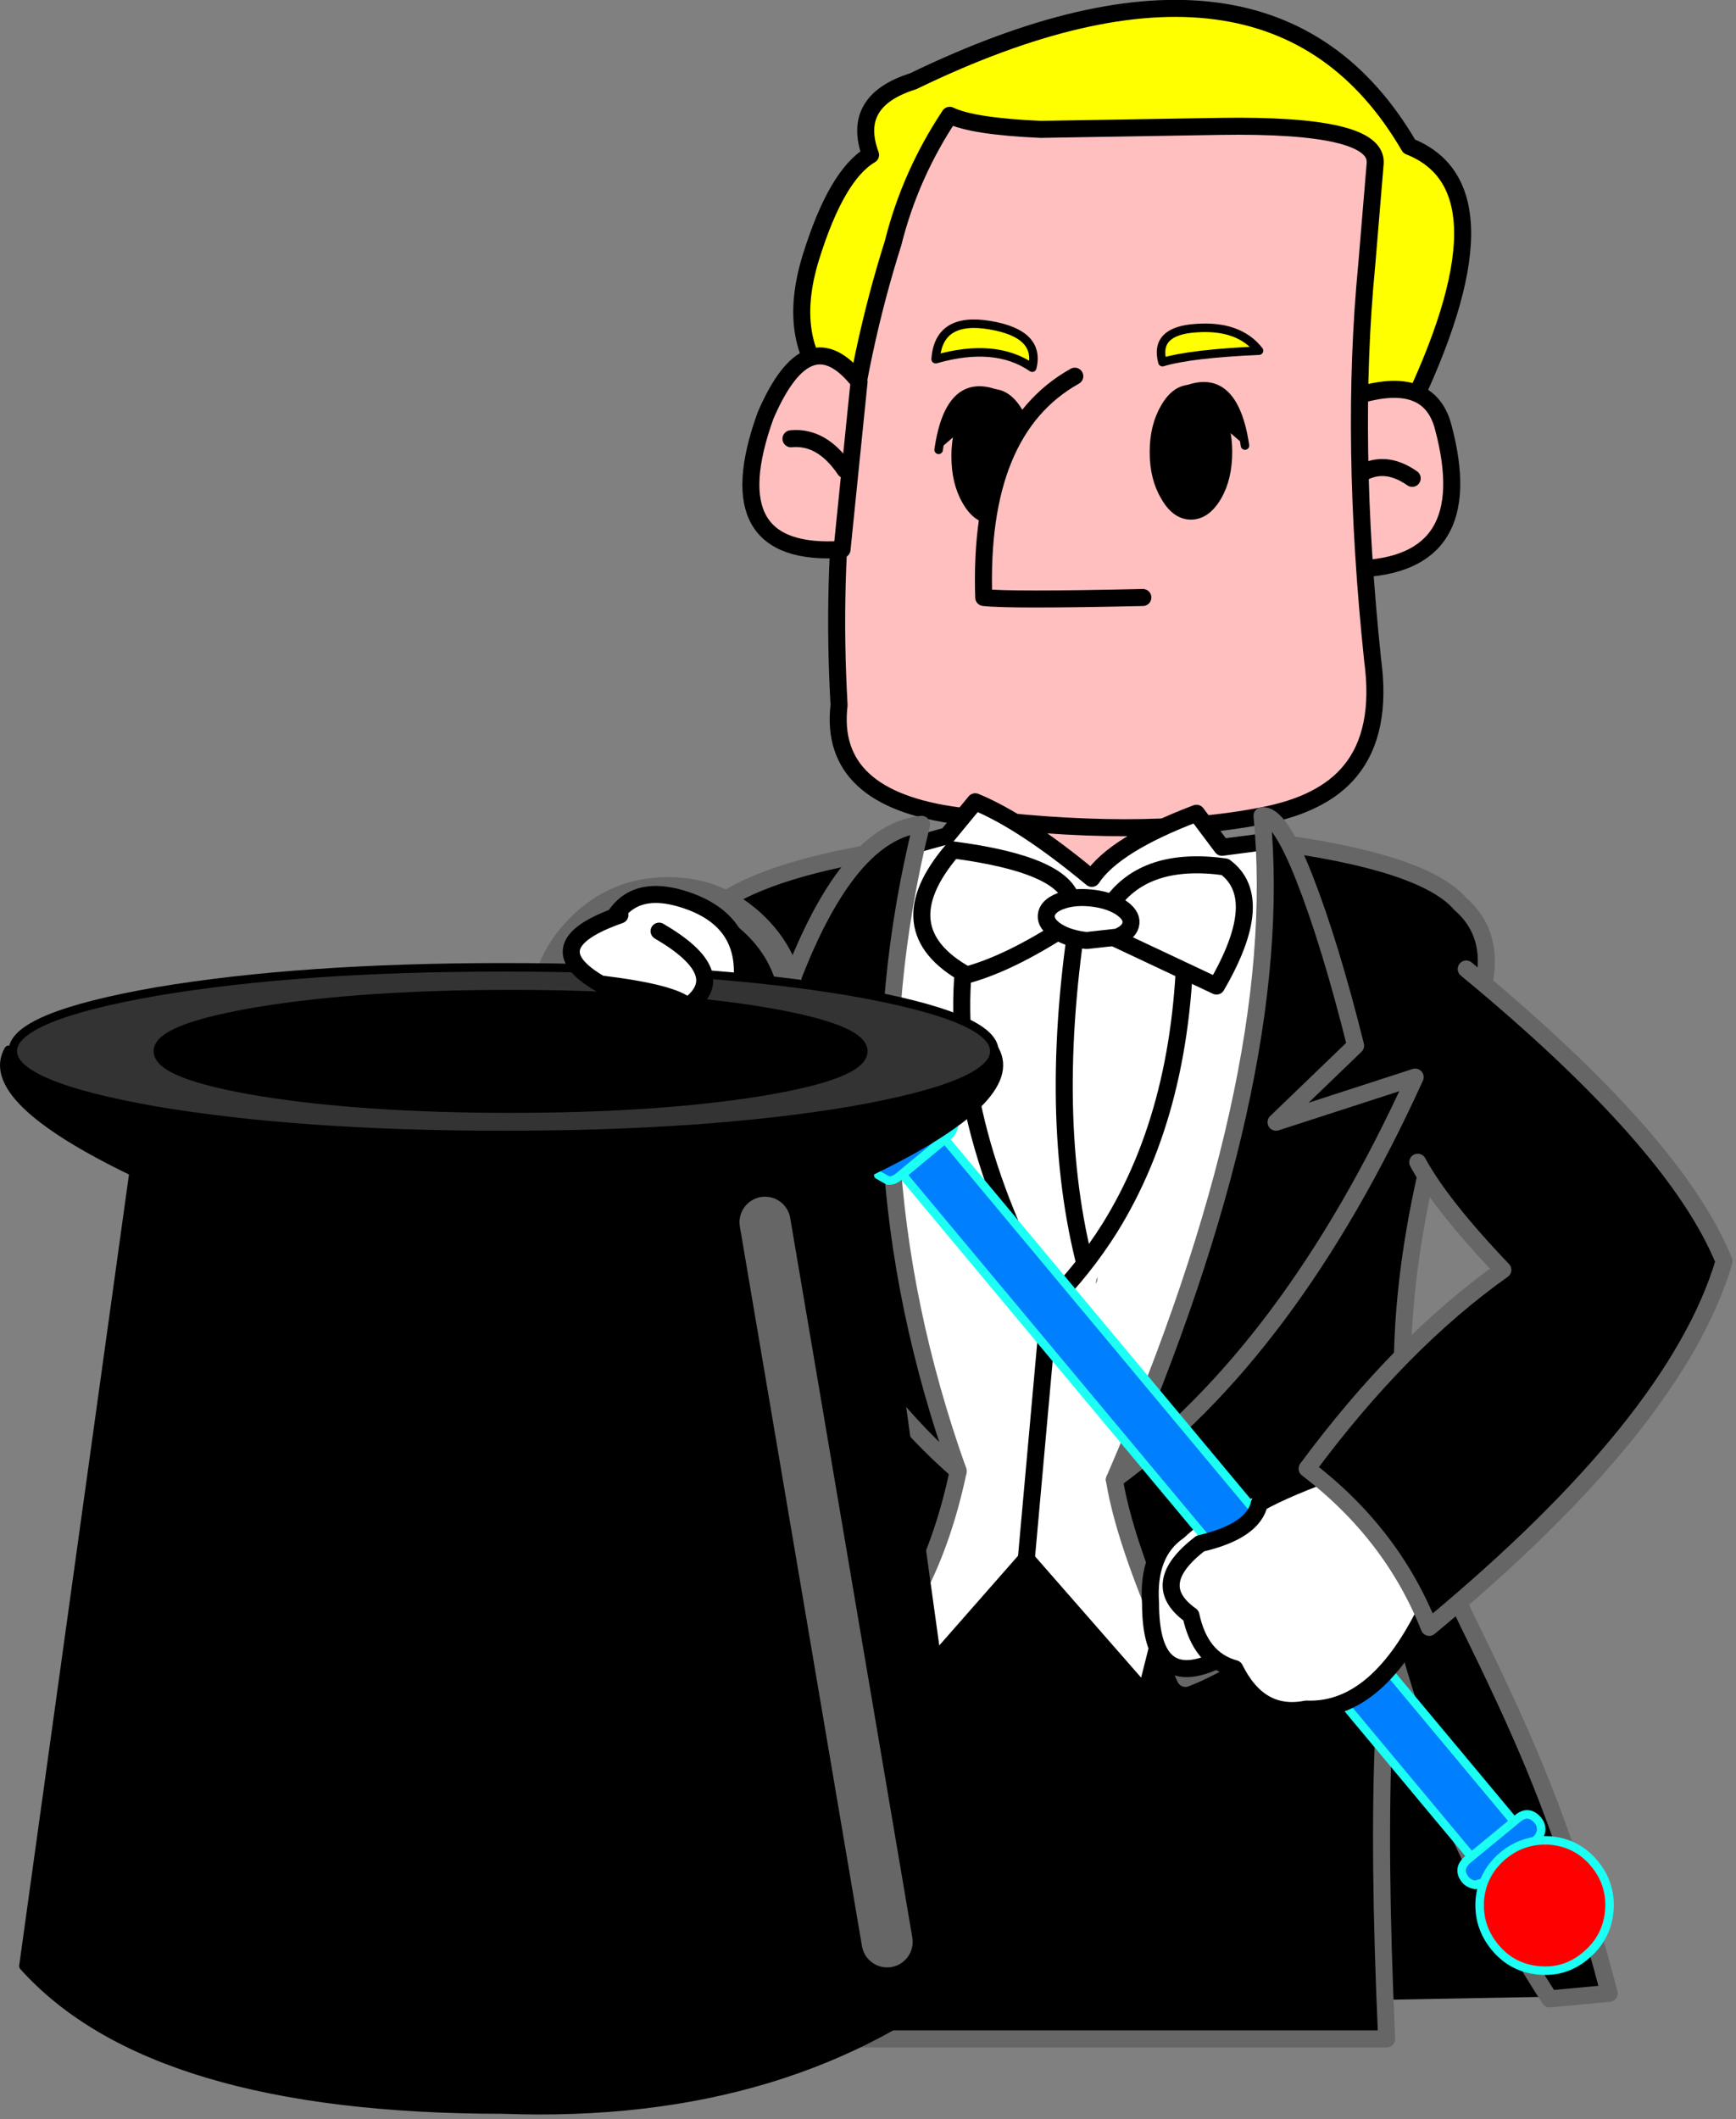 <?xml version="1.0" encoding="utf-8"?>
<svg version="1.1" id="Layer_1"
xmlns="http://www.w3.org/2000/svg"
xmlns:xlink="http://www.w3.org/1999/xlink"
xmlns:author="http://www.sothink.com"
width="204px" height="249px"
xml:space="preserve">
<rect width="100%" height="100%" fill="#808080" stroke="none"/>
<g id="375" transform="matrix(1, 0, 0, 1, 123.35, 84.2)">
<path style="fill:#FFFF00;fill-opacity:1" d="M-16.05,-74.65Q25.95 -95 42.25 -67Q54.95 -62 41.95 -35.35L-25.75 -38.65Q-31.05 -44.35 -28.05 -54Q-25.05 -63.65 -21.05 -66Q-23.4 -72.35 -16.05 -74.65" />
<path style="fill:none;stroke-width:2;stroke-linecap:round;stroke-linejoin:round;stroke-miterlimit:3;stroke:#000000;stroke-opacity:1" d="M-16.05,-74.65Q25.95 -95 42.25 -67Q54.95 -62 41.95 -35.35L-25.75 -38.65Q-31.05 -44.35 -28.05 -54Q-25.05 -63.65 -21.05 -66Q-23.4 -72.35 -16.05 -74.65z" />
<path style="fill:#FFBFBF;fill-opacity:1" d="M35.95,-37.65Q44.6 -40.35 46.25 -34Q50.6 -17.7 35.95 -17.35L35.95 -37.65" />
<path style="fill:none;stroke-width:2;stroke-linecap:round;stroke-linejoin:round;stroke-miterlimit:3;stroke:#000000;stroke-opacity:1" d="M35.95,-37.65Q44.6 -40.35 46.25 -34Q50.6 -17.7 35.95 -17.35L35.95 -37.65z" />
<path style="fill:#000000;fill-opacity:1" d="M-46.75,98.35Q-39.75 91 38.6 97.65Q59.95 138.65 61.25 150.35L-62.4 152.65Q-53.75 105.65 -46.75 98.35" />
<path style="fill:#000000;fill-opacity:1" d="M-47.4,97.35L42.25 97.65Q37.6 111.65 39.6 155.35L-47.4 155.35Q-44.75 131.65 -47.4 97.35" />
<path style="fill:none;stroke-width:2;stroke-linecap:round;stroke-linejoin:round;stroke-miterlimit:3;stroke:#666666;stroke-opacity:1" d="M-47.4,155.35L39.6 155.35Q37.6 111.65 42.25 97.65L-47.4 97.35Q-44.75 131.65 -47.4 155.35z" />
<path style="fill:none;stroke-width:2;stroke-linecap:round;stroke-linejoin:round;stroke-miterlimit:3;stroke:#000000;stroke-opacity:1" d="M36.25,-28.35Q39.25 -30.35 42.6 -28" />
<path style="fill:#FFBFBF;fill-opacity:1" d="M14.95,14.5Q14.95 17.3 11.7 19.35Q8.5 21.35 3.95 21.35Q-0.6 21.35 -3.85 19.35Q-7.05 17.3 -7.05 14.5Q-7.05 11.7 -3.85 9.65Q-0.6 7.65 3.95 7.65Q8.5 7.65 11.7 9.65Q14.95 11.7 14.95 14.5" />
<path style="fill:#FFBFBF;fill-opacity:1" d="M-11.75,-70.65Q-9.05 -69.35 -1.05 -69L19.95 -69.35Q38.6 -69.65 38.25 -65L37.25 -53Q35.25 -32.35 37.95 -6.65Q39.1 1.8 35.3 6.4Q32.1 10.3 24.95 11.65Q10.65 14.45 -10.75 11.65Q-26.05 9.65 -24.75 -1.35Q-26.4 -30.35 -18.4 -55.65Q-16.4 -63.65 -11.75 -70.65" />
<path style="fill:none;stroke-width:2;stroke-linecap:round;stroke-linejoin:round;stroke-miterlimit:3;stroke:#000000;stroke-opacity:1" d="M-18.4,-55.65Q-26.4 -30.35 -24.75 -1.35Q-26.05 9.65 -10.75 11.65Q10.65 14.45 24.95 11.65Q32.1 10.3 35.3 6.4Q39.1 1.8 37.95 -6.65Q35.25 -32.35 37.25 -53L38.25 -65Q38.6 -69.65 19.95 -69.35L-1.05 -69Q-9.05 -69.35 -11.75 -70.65Q-16.4 -63.65 -18.4 -55.65z" />
<path style="fill:#FFBFBF;fill-opacity:1" d="M-24.4,-19.65Q-39.4 -18.65 -33.4 -35.35Q-28.4 -47 -22.4 -39.35L-24.4 -19.65" />
<path style="fill:none;stroke-width:2;stroke-linecap:round;stroke-linejoin:round;stroke-miterlimit:3;stroke:#000000;stroke-opacity:1" d="M-22.4,-39.35Q-28.4 -47 -33.4 -35.35Q-39.4 -18.65 -24.4 -19.65L-22.4 -39.35z" />
<path style="fill:none;stroke-width:2;stroke-linecap:round;stroke-linejoin:round;stroke-miterlimit:3;stroke:#000000;stroke-opacity:1" d="M-30.4,-32.65Q-26.75 -33 -24.05 -29" />
<path style="fill:#000000;fill-opacity:1" d="M20.95,-31.1Q20.95 -28 19.7 -25.85Q18.4 -23.65 16.6 -23.65Q14.8 -23.65 13.55 -25.85Q12.25 -28 12.25 -31.1Q12.25 -34.15 13.55 -36.35Q14.8 -38.5 16.6 -38.5Q18.4 -38.5 19.7 -36.35Q20.95 -34.15 20.95 -31.1" />
<path style="fill:none;stroke-width:1;stroke-linecap:round;stroke-linejoin:round;stroke-miterlimit:3;stroke:#000000;stroke-opacity:1" d="M20.95,-31.1Q20.95 -28 19.7 -25.85Q18.4 -23.65 16.6 -23.65Q14.8 -23.65 13.55 -25.85Q12.25 -28 12.25 -31.1Q12.25 -34.15 13.55 -36.35Q14.8 -38.5 16.6 -38.5Q18.4 -38.5 19.7 -36.35Q20.95 -34.15 20.95 -31.1z" />
<path style="fill:#000000;fill-opacity:1" d="M22.95,-31.85L15.6 -38.2Q21.6 -40.9 22.95 -31.85" />
<path style="fill:none;stroke-width:1;stroke-linecap:round;stroke-linejoin:round;stroke-miterlimit:3;stroke:#000000;stroke-opacity:1" d="M22.95,-31.85Q21.6 -40.9 15.6 -38.2" />
<path style="fill:#000000;fill-opacity:1" d="M-9.8,-35.8Q-8.55 -38 -6.75 -38Q-4.95 -38 -3.65 -35.8Q-2.4 -33.65 -2.4 -30.6Q-2.4 -27.5 -3.65 -25.35Q-4.95 -23.15 -6.75 -23.15Q-8.55 -23.15 -9.8 -25.35Q-11.05 -27.5 -11.05 -30.6Q-11.05 -33.65 -9.8 -35.8" />
<path style="fill:none;stroke-width:1;stroke-linecap:round;stroke-linejoin:round;stroke-miterlimit:3;stroke:#000000;stroke-opacity:1" d="M-11.05,-30.6Q-11.05 -27.5 -9.8 -25.35Q-8.55 -23.15 -6.75 -23.15Q-4.95 -23.15 -3.65 -25.35Q-2.4 -27.5 -2.4 -30.6Q-2.4 -33.65 -3.65 -35.8Q-4.95 -38 -6.75 -38Q-8.55 -38 -9.8 -35.8Q-11.05 -33.65 -11.05 -30.6z" />
<path style="fill:#000000;fill-opacity:1" d="M-5.75,-37.7L-13.05 -31.35Q-11.75 -40.4 -5.75 -37.7" />
<path style="fill:none;stroke-width:1;stroke-linecap:round;stroke-linejoin:round;stroke-miterlimit:3;stroke:#000000;stroke-opacity:1" d="M-13.05,-31.35Q-11.75 -40.4 -5.75 -37.7" />
<path style="fill:#FFBFBF;fill-opacity:1" d="M2.95,-40L10.95 -14Q-4.75 -13.65 -7.75 -14Q-8.4 -33.65 2.95 -40" />
<path style="fill:none;stroke-width:2;stroke-linecap:round;stroke-linejoin:round;stroke-miterlimit:3;stroke:#000000;stroke-opacity:1" d="M10.95,-14Q-4.75 -13.65 -7.75 -14Q-8.4 -33.65 2.95 -40" />
<path style="fill:#FFFF00;fill-opacity:1" d="M13.25,-41.65Q12.25 -45.35 17.25 -45.65Q22.25 -46 24.6 -43Q16.6 -42.65 13.25 -41.65" />
<path style="fill:none;stroke-width:1;stroke-linecap:round;stroke-linejoin:round;stroke-miterlimit:3;stroke:#000000;stroke-opacity:1" d="M13.25,-41.65Q12.25 -45.35 17.25 -45.65Q22.25 -46 24.6 -43Q16.6 -42.65 13.25 -41.65z" />
<path style="fill:#FFFF00;fill-opacity:1" d="M-7.05,-46Q-1.05 -45 -2.05 -41Q-6.4 -44 -13.4 -42Q-13.05 -47 -7.05 -46" />
<path style="fill:none;stroke-width:1;stroke-linecap:round;stroke-linejoin:round;stroke-miterlimit:3;stroke:#000000;stroke-opacity:1" d="M-13.4,-42Q-6.4 -44 -2.05 -41Q-1.05 -45 -7.05 -46Q-13.05 -47 -13.4 -42z" />
<path style="fill:#FFFFFF;fill-opacity:1" d="M17.25,11.35L20.25 15.35L25.6 14.65Q34.25 24.35 11.25 115L-2.75 99L-15.05 113L-21.75 102.65L-18.05 15.65L-12.05 14L-8.75 10Q-3.05 12.35 4.95 19Q7.6 15 17.25 11.35" />
<path style="fill:none;stroke-width:2;stroke-linecap:round;stroke-linejoin:round;stroke-miterlimit:3;stroke:#000000;stroke-opacity:1" d="M4.95,19Q-3.05 12.35 -8.75 10L-12.05 14L-18.05 15.65L-21.75 102.65L-15.05 113L-2.75 99L11.25 115Q34.25 24.35 25.6 14.65L20.25 15.35L17.25 11.35Q7.6 15 4.95 19z" />
<path style="fill:none;stroke-width:2;stroke-linecap:round;stroke-linejoin:round;stroke-miterlimit:3;stroke:#000000;stroke-opacity:1" d="M3.25,24Q-0.4 48.35 4.6 66" />
<path style="fill:#FFFFFF;fill-opacity:1" d="M-2.75,99L-0.05 69Q4 64.95 7.05 60.1L-2.75 99M7.05,60.1L15.95 24.65Q15.95 45.8 7.05 60.1" />
<path style="fill:none;stroke-width:2;stroke-linecap:round;stroke-linejoin:round;stroke-miterlimit:3;stroke:#000000;stroke-opacity:1" d="M15.95,24.65Q15.95 45.8 7.05 60.1Q4 64.95 -0.05 69L-2.75 99" />
<path style="fill:none;stroke-width:2;stroke-linecap:round;stroke-linejoin:round;stroke-miterlimit:3;stroke:#000000;stroke-opacity:1" d="M-10.05,28.65Q-12.05 47 -0.05 69" />
<path style="fill:#FFFFFF;fill-opacity:1" d="M1.95,24.65Q-4.75 29 -9.75 30.35Q-19.4 25 -11.4 15.65Q1.6 17.35 2.6 21.65L1.95 24.65" />
<path style="fill:none;stroke-width:2;stroke-linecap:round;stroke-linejoin:round;stroke-miterlimit:3;stroke:#000000;stroke-opacity:1" d="M2.6,21.65Q1.6 17.35 -11.4 15.65Q-19.4 25 -9.75 30.35Q-4.75 29 1.95 24.65L2.6 21.65z" />
<path style="fill:#FFFFFF;fill-opacity:1" d="M7.25,22Q11.25 16.35 20.6 17.65Q25.6 21.35 19.6 31.65L7.6 26L7.25 22" />
<path style="fill:none;stroke-width:2;stroke-linecap:round;stroke-linejoin:round;stroke-miterlimit:3;stroke:#000000;stroke-opacity:1" d="M7.25,22Q11.25 16.35 20.6 17.65Q25.6 21.35 19.6 31.65L7.6 26L7.25 22z" />
<path style="fill:#FFFFFF;fill-opacity:1" d="M9.55,24.25Q9.45 25.3 7.95 25.9L4.35 26.3Q2.3 26.1 0.9 25.25Q-0.5 24.35 -0.4 23.35Q-0.3 22.3 1.2 21.7Q2.75 21.1 4.8 21.3Q6.85 21.5 8.25 22.35Q9.65 23.25 9.55 24.25" />
<path style="fill:none;stroke-width:2;stroke-linecap:round;stroke-linejoin:round;stroke-miterlimit:3;stroke:#000000;stroke-opacity:1" d="M9.55,24.25Q9.45 25.3 7.95 25.9L4.35 26.3Q2.3 26.1 0.9 25.25Q-0.5 24.35 -0.4 23.35Q-0.3 22.3 1.2 21.7Q2.75 21.1 4.8 21.3Q6.85 21.5 8.25 22.35Q9.65 23.25 9.55 24.25z" />
<path style="fill:#000000;fill-opacity:1" d="M49.6,35.65Q40.25 61.65 41.6 82.35Q42.05 89.3 44.45 95.85Q45.9 99.8 50.2 108.55Q54.9 118.15 57.65 125.05Q62.2 136.4 65.75 150L58.75 150.65Q43.25 126.65 37.6 98.65Q22.95 110.35 15.95 113Q8.95 98 7.6 89.65Q30.25 58 25.6 14.65Q43.95 17 48.25 22Q53.6 26.65 49.6 35.65" />
<path style="fill:none;stroke-width:2;stroke-linecap:round;stroke-linejoin:round;stroke-miterlimit:3;stroke:#666666;stroke-opacity:1" d="M48.25,22Q43.95 17 25.6 14.65Q30.25 58 7.6 89.65Q8.95 98 15.95 113Q22.95 110.35 37.6 98.65Q43.25 126.65 58.75 150.65L65.75 150Q62.2 136.4 57.65 125.05Q54.9 118.15 50.2 108.55Q45.9 99.8 44.45 95.85Q42.05 89.3 41.6 82.35Q40.25 61.65 49.6 35.65Q53.6 26.65 48.25 22z" />
<path style="fill:#000000;fill-opacity:1" d="M35.95,38.65L26.6 47.65L42.95 42.35Q28.25 74.65 7.6 89.65Q27.95 42.65 24.95 11.65Q26.95 11.35 29.95 19Q32.95 26.65 35.95 38.65" />
<path style="fill:none;stroke-width:2;stroke-linecap:round;stroke-linejoin:round;stroke-miterlimit:3;stroke:#666666;stroke-opacity:1" d="M35.95,38.65L26.6 47.65L42.95 42.35Q28.25 74.65 7.6 89.65Q27.95 42.65 24.95 11.65Q26.95 11.35 29.95 19Q32.95 26.65 35.95 38.65z" />
<path style="fill:#000000;fill-opacity:1" d="M-16.75,15.35Q-28.05 47 -10.75 88.65Q-14.4 106 -25.05 114.35Q-36.4 107.35 -43.4 98.35Q-55.4 118.35 -55.05 153.35L-69.75 153.35Q-68.75 129.65 -51.75 98.65Q-40.05 85.35 -45.4 55.35Q-50.05 36.35 -48.6 30Q-47.9 28.7 -37.9 21.35Q-31.25 17.35 -16.75 15.35" />
<path style="fill:none;stroke-width:2;stroke-linecap:round;stroke-linejoin:round;stroke-miterlimit:3;stroke:#666666;stroke-opacity:1" d="M-37.9,21.35Q-47.9 28.7 -48.6 30Q-50.05 36.35 -45.4 55.35Q-40.05 85.35 -51.75 98.65Q-68.75 129.65 -69.75 153.35L-55.05 153.35Q-55.4 118.35 -43.4 98.35Q-36.4 107.35 -25.05 114.35Q-14.4 106 -10.75 88.65Q-28.05 47 -16.75 15.35Q-31.25 17.35 -37.9 21.35z" />
<path style="fill:#000000;fill-opacity:1" d="M-41.25,54Q-48.25 58.5 -51.25 81.7Q-68.9 82 -66.6 64.35L-71.9 65.35Q-76.6 50.7 -60.75 35Q-46.4 21 -39.75 24.5L-41.25 54" />
<path style="fill:none;stroke-width:2;stroke-linecap:round;stroke-linejoin:round;stroke-miterlimit:3;stroke:#666666;stroke-opacity:1" d="M-39.75,24.5Q-46.4 21 -60.75 35Q-76.6 50.7 -71.9 65.35L-66.6 64.35Q-68.9 82 -51.25 81.7Q-48.25 58.5 -41.25 54" />
<path style="fill:#000000;fill-opacity:1" d="M-15.05,12.65Q-24.4 50.35 -10.75 88.65Q-29.4 72.35 -40.05 39L-24.4 47.65L-32.4 37Q-25.05 13.65 -15.05 12.65" />
<path style="fill:none;stroke-width:2;stroke-linecap:round;stroke-linejoin:round;stroke-miterlimit:3;stroke:#666666;stroke-opacity:1" d="M-15.05,12.65Q-24.4 50.35 -10.75 88.65Q-29.4 72.35 -40.05 39L-24.4 47.65L-32.4 37Q-25.05 13.65 -15.05 12.65z" />
<path style="fill:#FFFFFF;fill-opacity:1" d="M31.65,100.1L19.9 110.75Q11.85 114.75 11.85 104.15Q11.45 98.25 15.15 95.7Q21 90.2 31.25 89.45L31.65 100.1" />
<path style="fill:none;stroke-width:2;stroke-linecap:round;stroke-linejoin:round;stroke-miterlimit:3;stroke:#000000;stroke-opacity:1" d="M31.25,89.45Q21 90.2 15.15 95.7Q11.45 98.25 11.85 104.15Q11.85 114.75 19.9 110.75L31.65 100.1L31.25 89.45z" />
<path style="fill:#007FFF;fill-opacity:1" d="M-12.3,49.65L54.6 129.85L49.6 134L-17.3 53.8L-12.3 49.65" />
<path style="fill:none;stroke-width:1;stroke-linecap:round;stroke-linejoin:round;stroke-miterlimit:3;stroke:#1CFFF4;stroke-opacity:1" d="M-12.3,49.65L54.6 129.85L49.6 134L-17.3 53.8L-12.3 49.65z" />
<path style="fill:#007FFF;fill-opacity:1" d="M-11.65,46.85Q-11.2 47.4 -11.25 48.05Q-11.35 48.75 -11.9 49.2L-17.8 54.1Q-18.35 54.55 -19 54.5L-20.15 53.85Q-21.15 52.6 -19.9 51.5L-14 46.65Q-12.75 45.6 -11.65 46.85" />
<path style="fill:none;stroke-width:1;stroke-linecap:round;stroke-linejoin:round;stroke-miterlimit:3;stroke:#1CFFF4;stroke-opacity:1" d="M-11.65,46.85Q-11.2 47.4 -11.25 48.05Q-11.35 48.75 -11.9 49.2L-17.8 54.1Q-18.35 54.55 -19 54.5L-20.15 53.85Q-21.15 52.6 -19.9 51.5L-14 46.65Q-12.75 45.6 -11.65 46.85z" />
<path style="fill:#FFFF00;fill-opacity:1" d="M-15.45,39.3Q-13.45 41.75 -13.75 44.9Q-14.05 48.05 -16.5 50.05Q-18.95 52.05 -22.05 51.75Q-25.2 51.45 -27.2 49Q-29.2 46.6 -28.95 43.45Q-28.65 40.3 -26.2 38.3Q-23.75 36.3 -20.6 36.55Q-17.45 36.85 -15.45 39.3" />
<path style="fill:none;stroke-width:1;stroke-linecap:round;stroke-linejoin:round;stroke-miterlimit:3;stroke:#1CFFF4;stroke-opacity:1" d="M-15.45,39.3Q-13.45 41.75 -13.75 44.9Q-14.05 48.05 -16.5 50.05Q-18.95 52.05 -22.05 51.75Q-25.2 51.45 -27.2 49Q-29.2 46.6 -28.95 43.45Q-28.65 40.3 -26.2 38.3Q-23.75 36.3 -20.6 36.55Q-17.45 36.85 -15.45 39.3z" />
<path style="fill:#007FFF;fill-opacity:1" d="M57.75,130.85Q57.65 131.55 57.1 132L51.2 136.9L50 137.25Q49.3 137.15 48.85 136.65Q47.85 135.4 49.1 134.3L55 129.45Q56.25 128.4 57.35 129.65Q57.8 130.2 57.75 130.85" />
<path style="fill:none;stroke-width:1;stroke-linecap:round;stroke-linejoin:round;stroke-miterlimit:3;stroke:#1CFFF4;stroke-opacity:1" d="M57.35,129.65Q56.25 128.4 55 129.45L49.1 134.3Q47.85 135.4 48.85 136.65Q49.3 137.15 50 137.25L51.2 136.9L57.1 132Q57.65 131.55 57.75 130.85Q57.8 130.2 57.35 129.65z" />
<path style="fill:#FF0000;fill-opacity:1" d="M58.9,132.05Q62.05 132.35 64.05 134.8Q66.05 137.25 65.75 140.4Q65.45 143.5 63 145.55Q60.6 147.6 57.45 147.3Q54.3 147 52.3 144.55Q50.3 142.1 50.55 138.95Q50.85 135.85 53.3 133.8Q55.75 131.8 58.9 132.05" />
<path style="fill:none;stroke-width:1;stroke-linecap:round;stroke-linejoin:round;stroke-miterlimit:3;stroke:#1CFFF4;stroke-opacity:1" d="M53.3,133.8Q50.85 135.85 50.55 138.95Q50.3 142.1 52.3 144.55Q54.3 147 57.45 147.3Q60.6 147.6 63 145.55Q65.45 143.5 65.75 140.4Q66.05 137.25 64.05 134.8Q62.05 132.35 58.9 132.05Q55.75 131.8 53.3 133.8z" />
<path style="fill:#FFFFFF;fill-opacity:1" d="M44.1,105.25Q38.25 116.95 30.15 116.6Q24.65 117.7 21.75 111.85Q17.7 110.75 16.6 105.6Q11.45 101.95 17.7 97.15Q23.95 95.7 24.65 92.4Q27.95 90.55 34.2 88.35L47.05 102.65L44.1 105.25" />
<path style="fill:none;stroke-width:2;stroke-linecap:round;stroke-linejoin:round;stroke-miterlimit:3;stroke:#000000;stroke-opacity:1" d="M47.05,102.65L34.2 88.35Q27.95 90.55 24.65 92.4Q23.95 95.7 17.7 97.15Q11.45 101.95 16.6 105.6Q17.7 110.75 21.75 111.85Q24.65 117.7 30.15 116.6Q38.25 116.95 44.1 105.25L47.05 102.65z" />
<path style="fill:#000000;fill-opacity:1" d="M48.95,29.65Q73.6 50 79.25 64Q73.6 83 44.6 107Q40.25 96 30.25 88.35Q41.25 73.5 53.25 65Q45.95 57.35 43.25 52.35L48.95 29.65" />
<path style="fill:none;stroke-width:2;stroke-linecap:round;stroke-linejoin:round;stroke-miterlimit:3;stroke:#666666;stroke-opacity:1" d="M48.95,29.65Q73.6 50 79.25 64Q73.6 83 44.6 107Q40.25 96 30.25 88.35Q41.25 73.5 53.25 65Q45.95 57.35 43.25 52.35" />
<path style="fill:#000000;fill-opacity:1" d="M-62.25,52L-73.6 72.7L-80.6 64Q-74.9 51.35 -62.25 52" />
<path style="fill:none;stroke-width:1;stroke-linecap:round;stroke-linejoin:round;stroke-miterlimit:3;stroke:#666666;stroke-opacity:1" d="M-73.6,72.7L-80.6 64Q-74.9 51.35 -62.25 52" />
<path style="fill:none;stroke-width:3;stroke-linecap:round;stroke-linejoin:round;stroke-miterlimit:3;stroke:#666666;stroke-opacity:1" d="M-30.15,35.05Q-30.15 41.15 -34.45 45.45Q-38.8 49.75 -44.85 49.75Q-50.95 49.75 -55.25 45.45Q-59.6 41.15 -59.6 35.05Q-59.6 28.95 -55.25 24.65Q-50.95 20.35 -44.85 20.35Q-38.8 20.35 -34.45 24.65Q-30.15 28.95 -30.15 35.05z" />
<path style="fill:#FFFFFF;fill-opacity:1" d="M-52.1,25.6Q-49.9 19 -42.45 21.65Q-35 24.3 -36.3 32.2L-52.1 25.6" />
<path style="fill:none;stroke-width:2;stroke-linecap:round;stroke-linejoin:round;stroke-miterlimit:3;stroke:#000000;stroke-opacity:1" d="M-52.1,25.6Q-49.9 19 -42.45 21.65Q-35 24.3 -36.3 32.2" />
<path style="fill:#000000;fill-opacity:1" d="M-6.45,39.15Q-3.25 44.85 -21.2 53.5L-8.25 146.8Q-30.15 164.9 -64.25 163.65Q-105.5 163.65 -120.6 146.8L-107.65 53.5Q-125.6 44.85 -122.35 39.15Q-115.6 45.75 -89.7 47Q-63.85 48.2 -36.6 47.25Q-9.35 46.3 -6.45 39.15" />
<path style="fill:none;stroke-width:1;stroke-linecap:round;stroke-linejoin:round;stroke-miterlimit:3;stroke:#000000;stroke-opacity:1" d="M-36.6,47.25Q-63.85 48.2 -89.7 47Q-115.6 45.75 -122.35 39.15Q-125.6 44.85 -107.65 53.5L-120.6 146.8Q-105.5 163.65 -64.25 163.65Q-30.15 164.9 -8.25 146.8L-21.2 53.5Q-3.25 44.85 -6.45 39.15Q-9.35 46.3 -36.6 47.25z" />
<path style="fill:#333333;fill-opacity:1" d="M-121.85,39.3Q-121.85 35.25 -105 32.3Q-88.1 29.45 -64.2 29.45Q-40.25 29.45 -23.4 32.3Q-6.5 35.25 -6.5 39.3Q-6.5 43.35 -23.4 46.3Q-40.25 49.15 -64.2 49.15Q-88.05 49.15 -105 46.3Q-121.85 43.35 -121.85 39.3" />
<path style="fill:none;stroke-width:1;stroke-linecap:round;stroke-linejoin:round;stroke-miterlimit:3;stroke:#000000;stroke-opacity:1" d="M-121.85,39.3Q-121.85 35.25 -105 32.3Q-88.1 29.45 -64.2 29.45Q-40.25 29.45 -23.4 32.3Q-6.5 35.25 -6.5 39.3Q-6.5 43.35 -23.4 46.3Q-40.25 49.15 -64.2 49.15Q-88.05 49.15 -105 46.3Q-121.85 43.35 -121.85 39.3z" />
<path style="fill:#000000;fill-opacity:1" d="M-104.8,39.3Q-104.8 36.55 -92.65 34.55Q-80.5 32.6 -63.35 32.6Q-46.2 32.6 -34.05 34.55Q-21.9 36.55 -21.9 39.3Q-21.9 42.1 -34.05 44.1Q-46.25 46.05 -63.35 46.05Q-80.5 46.05 -92.65 44.1Q-104.8 42.1 -104.8 39.3" />
<path style="fill:none;stroke-width:1;stroke-linecap:round;stroke-linejoin:round;stroke-miterlimit:3;stroke:#000000;stroke-opacity:1" d="M-104.8,39.3Q-104.8 36.55 -92.65 34.55Q-80.5 32.6 -63.35 32.6Q-46.2 32.6 -34.05 34.55Q-21.9 36.55 -21.9 39.3Q-21.9 42.1 -34.05 44.1Q-46.25 46.05 -63.35 46.05Q-80.5 46.05 -92.65 44.1Q-104.8 42.1 -104.8 39.3z" />
<path style="fill:#FFFFFF;fill-opacity:1" d="M-42.55,34.05Q-44.15 32.45 -52.8 31.4Q-60.65 26.85 -50.5 23.3L-45.9 25.2Q-37.25 30.25 -42.55 34.05" />
<path style="fill:none;stroke-width:2;stroke-linecap:round;stroke-linejoin:round;stroke-miterlimit:3;stroke:#000000;stroke-opacity:1" d="M-50.5,23.3Q-60.65 26.85 -52.8 31.4Q-44.15 32.45 -42.55 34.05Q-37.25 30.25 -45.9 25.2" />
<path style="fill:none;stroke-width:6;stroke-linecap:round;stroke-linejoin:round;stroke-miterlimit:3;stroke:#666666;stroke-opacity:1" d="M-33.45,59.4L-19.1 143.95" />
</g>
</svg>
